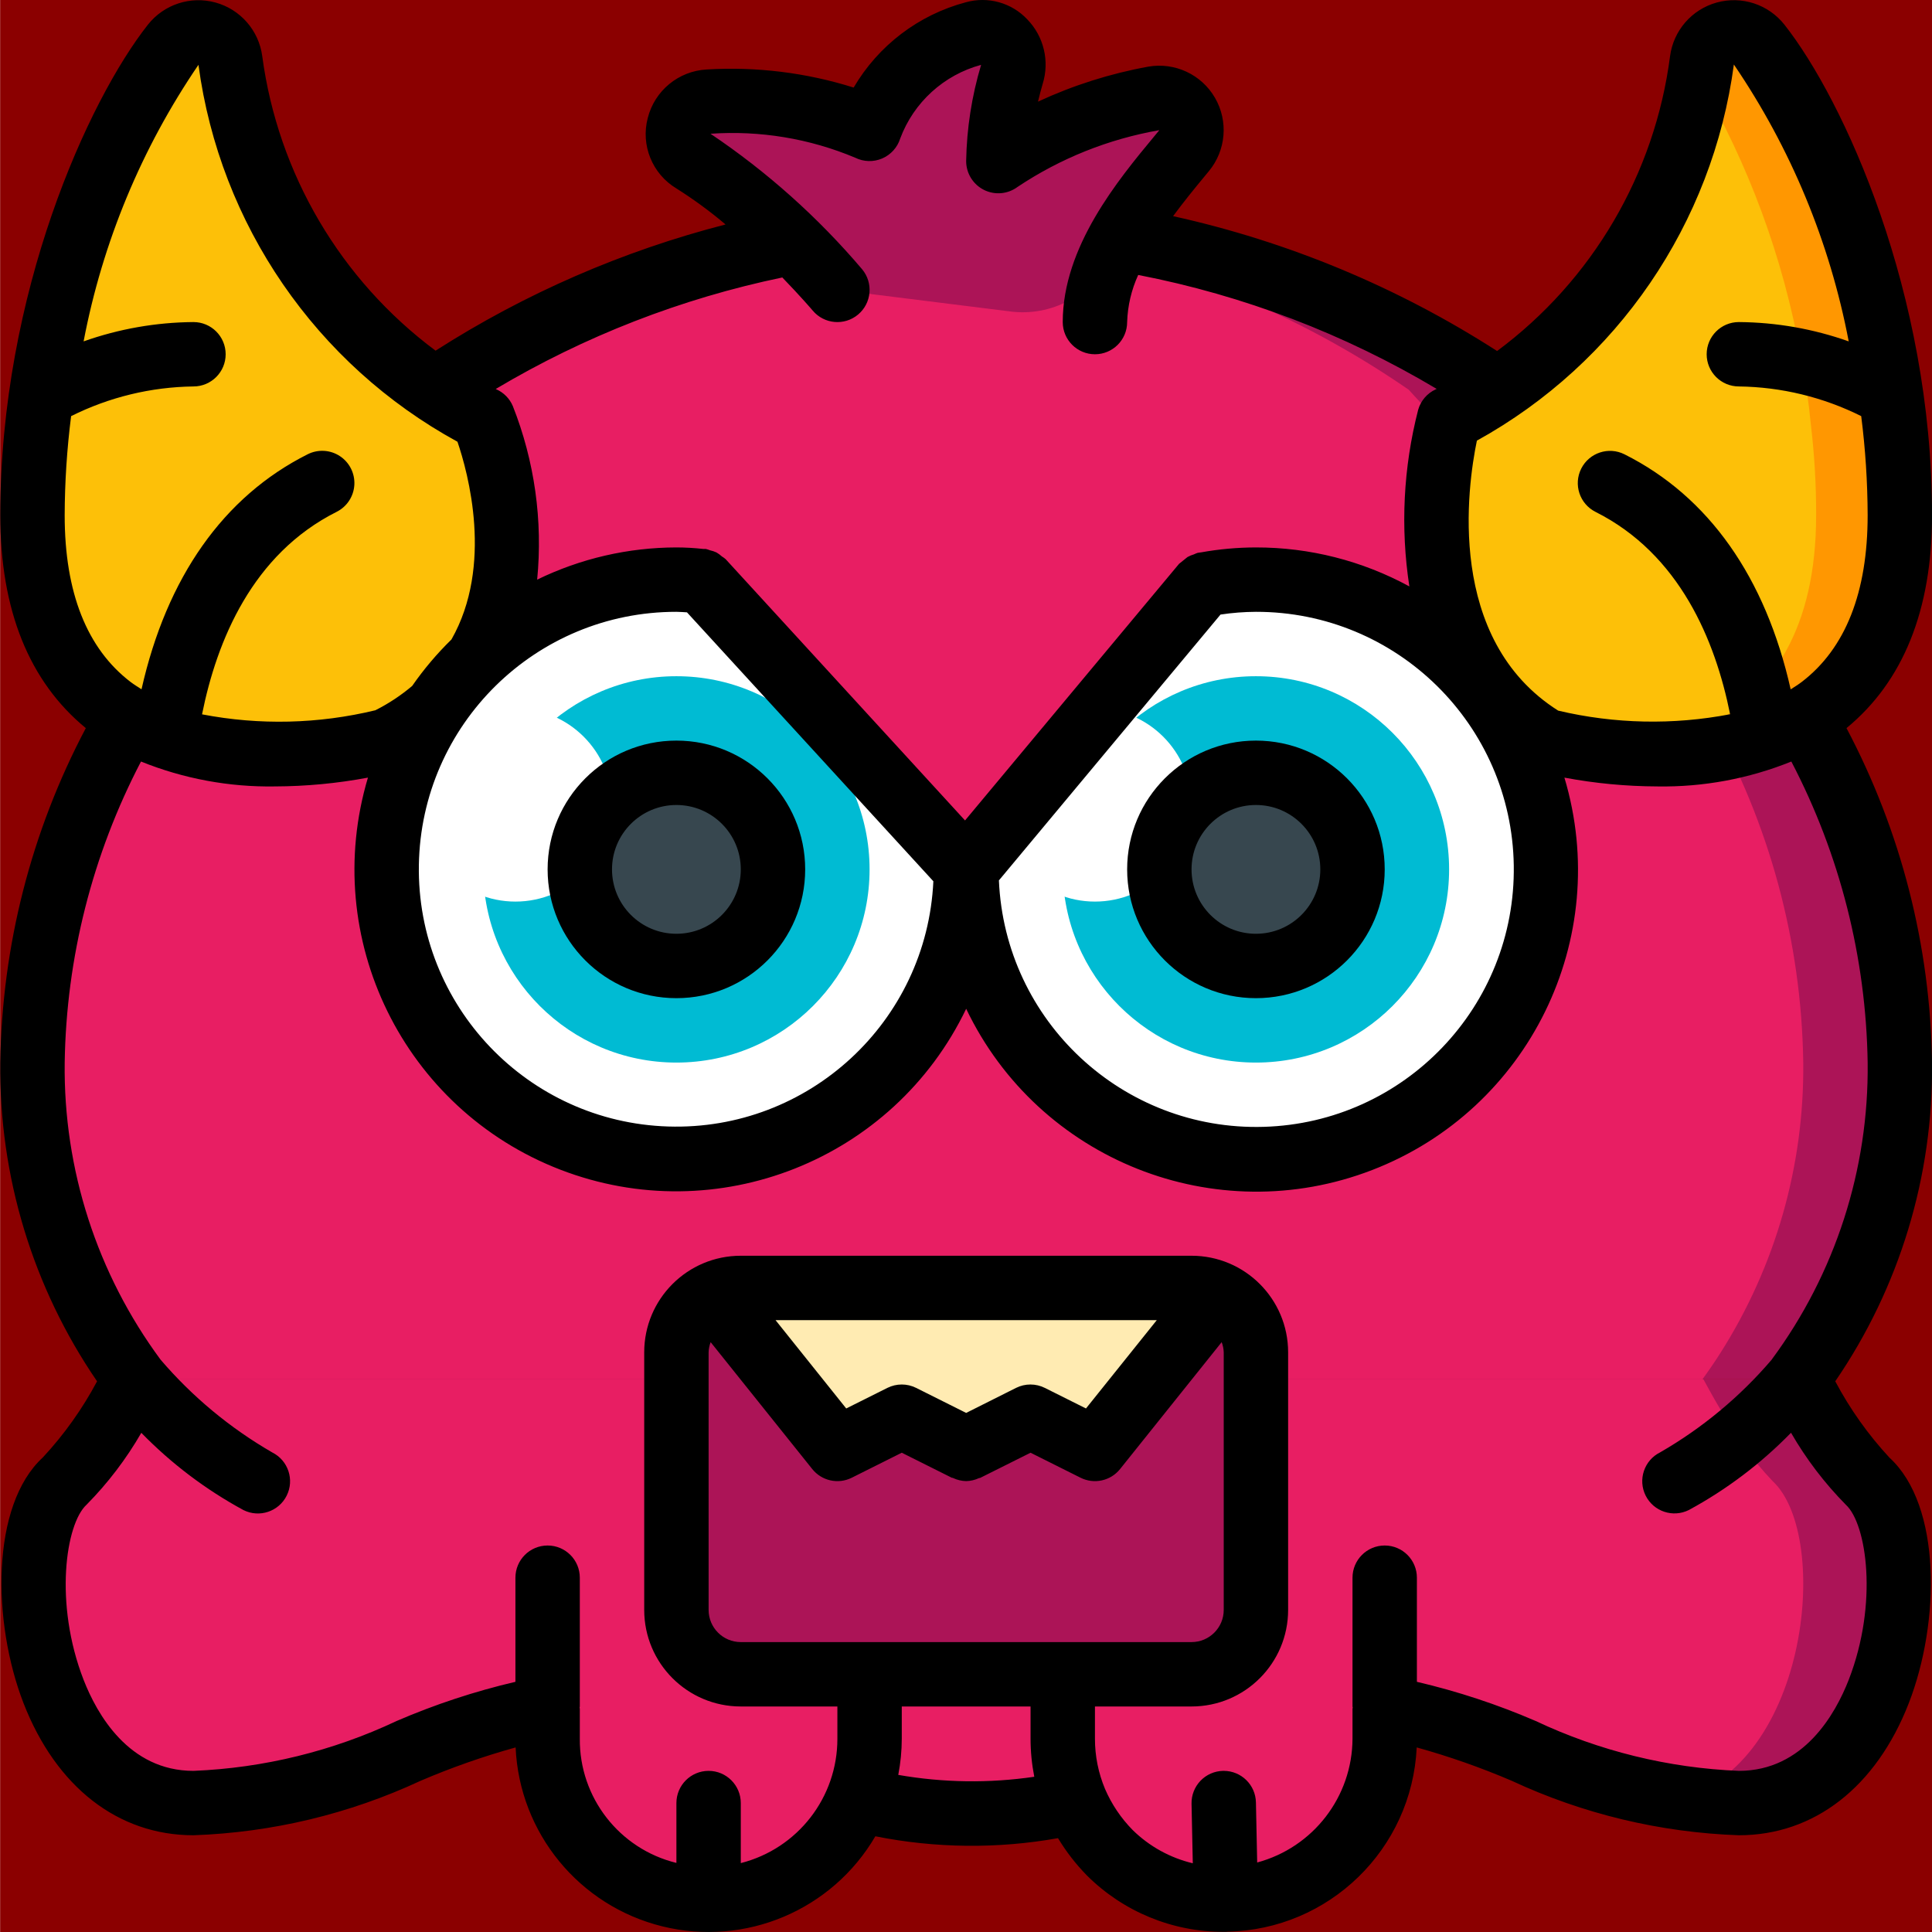 <svg x="{{X}}" y="{{Y}}" height="10" viewBox="0 0 512 512.067" width="10">
    <rect width="100%" height="100%" fill="darkred" /> 
   <path d="m494.977 392.559c-5.547-5.715-10.312-12.141-14.168-19.113-1.535-2.473-2.984-5.121-4.52-7.852h-440.492c-1.535 2.73-2.988 5.379-4.523 7.852-3.855 6.973-8.617 13.398-14.164 19.113-16.215 14.766-9.387 78.168 27.734 84.738 2.105.418 4.25.617 6.398.598 34.477 0 57.941-16.727 83.629-23.039 3.359-.91 6.781-1.566 10.238-1.965l82.176 24.066c7.148 1.73 14.426 2.871 21.762 3.41 6.445-.371 12.844-1.34 19.113-2.898l82.004-24.578c3.48.441 6.93 1.098 10.328 1.965l6.484-1.965c27.305 3.242 50.262 21.164 83.457 24.406 3.453.418 6.93.617 10.41.598 42.664 0 51.199-69.719 34.133-85.336zm0 0" fill="#ac1457"/>
   <path d="m503.508 281.629c.277 27.297-7.496 54.07-22.355 76.969-1.535 2.391-3.156 4.695-4.863 6.996h-440.492c-1.707-2.301-3.328-4.605-4.863-6.996-14.859-22.898-22.637-49.672-22.359-76.969.488-32.047 9.121-63.438 25.09-91.223l81.406-87.125c28.719-19.387 61.098-32.688 95.148-39.082l70.57-.77 16.043-.172c35.883 5.984 70.055 19.633 100.18 40.023l81.41 87.125c15.965 27.785 24.602 59.176 25.086 91.223zm0 0" fill="#ac1457"/>
   <path d="m477.91 281.629c.289 27.238-7.34 53.98-21.957 76.969-1.512 2.391-3.105 4.695-4.777 6.996h-415.863c-1.707-2.301-3.27-4.605-4.781-6.996-14.617-22.988-22.246-49.73-21.957-76.969.465-31.992 8.938-63.352 24.645-91.223l79.949-87.125c28.113-19.348 59.934-32.656 93.449-39.082l69.309-.77c34.957 6.105 68.18 19.699 97.391 39.852l79.949 87.125c15.707 27.871 24.18 59.23 24.645 91.223zm0 0" fill="#e81e63"/>
   <path d="m350.164 452.891c3.48.441 6.93 1.098 10.328 1.965l-75.523 22.613c-11.742 2.883-23.871 3.863-35.922 2.898 6.445-.371 12.844-1.34 19.113-2.898zm0 0" fill="#ff5364"/>
   <path d="m235.648 208.156-44.887-48.98-4.777-5.207c-2.238-.242-4.488-.359-6.742-.34-2.852-.004-5.703.168-8.531.512-38.73 4.492-67.949 37.297-67.949 76.285 0 38.992 29.219 71.793 67.949 76.289 2.828.344 5.68.516 8.531.512 42.414 0 76.801-34.383 76.801-76.801zm0 0" fill="#fff"/>
   <g fill="#e81e63">
      <path d="m442.555 477.297c-32.605-3.242-55.148-21.164-81.969-24.406l-6.367 1.965c-3.336-.867-6.727-1.523-10.145-1.965l-80.539 24.578c-6.152 1.559-12.438 2.527-18.773 2.898-7.207-.539-14.359-1.68-21.375-3.41l-80.711-24.066c-3.398.398-6.762 1.055-10.059 1.965-25.227 6.312-48.273 23.039-82.133 23.039-2.109.02-4.215-.18-6.281-.598-36.48-6.57-43.164-69.973-27.238-84.738 5.457-5.73 10.133-12.156 13.91-19.113 1.508-2.473 2.934-5.121 4.445-7.852h416.137c1.508 2.73 2.934 5.379 4.438 7.852 3.77 6.957 8.445 13.383 13.898 19.113 15.926 14.766 9.219 78.168-27.238 84.738zm0 0"/>
      <path d="m230.441 423.621v37.207c.008 5.531-1.062 11.008-3.156 16.129-5.422 13.172-17.027 22.797-30.977 25.684-5.633 1.137-11.434 1.137-17.066 0-19.906-3.996-34.203-21.512-34.133-41.812v-47.445c.004-5.109 2.297-9.945 6.246-13.184 3.945-3.238 9.141-4.539 14.148-3.543l51.199 10.242c7.98 1.586 13.734 8.586 13.738 16.723zm0 0"/>
      <path d="m366.977 413.383v45.395c.051 20.504-13.781 38.445-33.621 43.605-3.461.848-7.02 1.219-10.582 1.109-2.18-.082-4.348-.336-6.484-.766-8.391-1.613-16.113-5.684-22.188-11.691-3.863-3.914-6.957-8.516-9.133-13.566-2.195-5.273-3.328-10.93-3.328-16.641v-37.207c.008-8.137 5.758-15.137 13.742-16.723l51.199-10.242c5.008-.996 10.199.305 14.148 3.543s6.242 8.074 6.246 13.184zm0 0"/>
   </g>
   <path d="m231.383 78.012c-5.91-.738-11.375-3.527-15.445-7.875-9.566-10.43-20.379-19.645-32.188-27.441-3.156-1.969-4.676-5.754-3.754-9.355.918-3.602 4.066-6.195 7.781-6.406 14.594-1.008 29.215 1.473 42.664 7.227 4.582-12.441 14.926-21.883 27.734-25.309 2.977-.707 6.102.246 8.18 2.492 2.074 2.25 2.773 5.441 1.828 8.352-2.238 7.469-3.453 15.203-3.609 23 12.422-8.41 26.488-14.078 41.27-16.625 3.508-.574 7.008 1.09 8.777 4.176 1.77 3.082 1.441 6.941-.824 9.684-7.672 8.512-14.215 17.977-19.465 28.16-4.871 10.145-15.742 15.977-26.891 14.422zm0 0" fill="#ac1457"/>
   <path d="m126.676 174.449-11.348 13.398c-3.902 3.375-8.234 6.215-12.887 8.445-16.512 4.117-33.723 4.582-50.43 1.367-5.656-1.238-11.109-3.246-16.215-5.973-15.273-8.449-27.223-24.75-27.223-55.129-.023-7.926.434-15.848 1.367-23.723.594-6.27 1.504-12.508 2.73-18.688 4.965-29.531 16.289-57.629 33.195-82.344 2.133-2.723 5.695-3.887 9.023-2.949 3.324.934 5.762 3.781 6.164 7.215 5.586 40.633 30.57 76.02 66.988 94.891 0 0 15.188 35.5-1.367 63.488zm0 0" fill="#fdc008"/>
   <path d="m503.508 136.559c0 30.379-11.945 46.68-27.219 55.129-5.105 2.727-10.562 4.734-16.215 5.973-10.594 2.273-21.488 2.824-32.254 1.621-.023.023-.055.035-.086.035-.035 0-.062-.012-.086-.035-6.074-.504-12.094-1.504-18.008-2.988-42.664-25.598-25.598-85.332-25.598-85.332 34.887-18.062 59.367-51.344 66.219-90.027l.766-4.863c.406-3.434 2.84-6.281 6.168-7.215 3.328-.938 6.891.227 9.023 2.949 16.902 24.715 28.23 52.812 33.195 82.344 1.227 6.18 2.137 12.418 2.73 18.688.934 7.875 1.391 15.797 1.363 23.723zm0 0" fill="#ff9701"/>
   <path d="m481.324 136.559c0 30.379-11.949 46.68-27.223 55.129-5.105 2.727-10.559 4.734-16.215 5.973-3.32.746-6.68 1.289-10.066 1.621-.023.023-.055.035-.086.035-.035 0-.062-.012-.086-.035-6.074-.504-12.094-1.504-18.008-2.988-42.664-25.598-25.598-85.332-25.598-85.332 34.887-18.062 59.367-51.344 66.219-90.027 13.199 22.641 22.324 47.422 26.965 73.215 1.227 6.18 2.137 12.418 2.73 18.688.934 7.875 1.391 15.797 1.367 23.723zm0 0" fill="#fdc008"/>
   <path d="m332.844 153.629c-2.797-.004-5.59.168-8.363.512-1.879.168-3.672.426-5.461.766l-62.977 75.52c-.008 39.109 29.395 71.973 68.266 76.289 2.832.344 5.684.516 8.535.512 42.414 0 76.797-34.383 76.797-76.801 0-42.414-34.383-76.797-76.797-76.797zm0 0" fill="#fff"/>
   <path d="m230.441 230.426c0 28.277-22.922 51.203-51.199 51.203-28.277 0-51.199-22.926-51.199-51.203 0-28.277 22.922-51.199 51.199-51.199 28.277 0 51.199 22.922 51.199 51.199zm0 0" fill="#00bbd3"/>
   <path d="m384.043 230.426c0 28.277-22.922 51.203-51.199 51.203s-51.203-22.926-51.203-51.203c0-28.277 22.926-51.199 51.203-51.199s51.199 22.922 51.199 51.199zm0 0" fill="#00bbd3"/>
   <path d="m204.844 230.426c0 14.141-11.461 25.602-25.602 25.602-14.137 0-25.602-11.461-25.602-25.602 0-14.137 11.465-25.598 25.602-25.598 14.141 0 25.602 11.461 25.602 25.598zm0 0" fill="#37474f"/>
   <path d="m358.441 230.426c0 14.141-11.461 25.602-25.598 25.602-14.141 0-25.602-11.461-25.602-25.602 0-14.137 11.461-25.598 25.602-25.598 14.137 0 25.598 11.461 25.598 25.598zm0 0" fill="#37474f"/>
   <path d="m196.309 341.359h119.469c9.426 0 17.066 7.641 17.066 17.066v68.27c0 9.426-7.641 17.066-17.066 17.066h-119.469c-9.426 0-17.066-7.641-17.066-17.066v-68.27c0-9.426 7.641-17.066 17.066-17.066zm0 0" fill="#ac1457"/>
   <path d="m323.027 342.98-28.543 35.664c-2.512 3.141-6.879 4.102-10.477 2.301l-7.086-3.539c-2.398-1.199-5.227-1.199-7.629 0l-9.438 4.711c-2.398 1.199-5.227 1.199-7.629 0l-9.438-4.711c-2.398-1.199-5.227-1.199-7.629 0l-7.082 3.539c-3.598 1.801-7.965.84-10.477-2.301l-28.547-35.664c2.273-1.059 4.746-1.609 7.254-1.621h119.469c2.504.012 4.98.562 7.25 1.621zm0 0" fill="#ffebb2"/>
   <path d="m162.176 213.359c0 14.141-11.461 25.602-25.602 25.602-14.137 0-25.598-11.461-25.598-25.602 0-14.137 11.461-25.598 25.598-25.598 14.141 0 25.602 11.461 25.602 25.598zm0 0" fill="#fff"/>
   <path d="m315.777 213.359c0 14.141-11.465 25.602-25.602 25.602s-25.602-11.461-25.602-25.602c0-2.016.258-4.023.77-5.973l14.508-17.406c3.238-1.477 6.762-2.234 10.324-2.219 14.137 0 25.602 11.461 25.602 25.598zm0 0" fill="#fff"/>
   <path d="m25.695 366.105c-3.891 7.312-8.711 14.09-14.348 20.156-13.863 12.699-13.473 43.699-5.137 65.18 8.645 22.188 25.055 34.984 45.031 34.984 20.828-.727 41.293-5.633 60.188-14.43 8.191-3.508 16.609-6.465 25.199-8.848 1.012 22.676 16.832 41.977 38.871 47.422 22.035 5.441 45.023-4.273 56.477-23.871 15.965 3.191 32.387 3.359 48.41.496 2.164 3.59 4.742 6.918 7.68 9.906 9.625 9.586 22.66 14.953 36.242 14.926h.707c.078 0 .137-.043.207-.043 26.996-.504 48.969-21.867 50.234-48.836 8.59 2.383 17.008 5.34 25.199 8.848 18.891 8.797 39.359 13.703 60.188 14.43 19.977 0 36.387-12.797 45.027-34.984 8.34-21.445 8.738-52.445-5.117-65.102-5.645-6.094-10.473-12.895-14.363-20.234 17.031-24.852 25.988-54.352 25.652-84.477-.445-30.926-8.215-61.305-22.672-88.645 14.992-12.324 22.672-31.25 22.672-56.426 0-58.988-23.398-110.078-39.125-130.02-4.254-5.383-11.312-7.695-17.926-5.871-6.613 1.82-11.488 7.426-12.387 14.223-4.035 31.195-20.582 59.406-45.84 78.148-26.285-16.902-55.363-29.004-85.879-35.746 2.809-3.797 5.684-7.328 8.184-10.348l1.312-1.59c4.547-5.504 5.191-13.254 1.609-19.43-3.578-6.176-10.625-9.473-17.66-8.262-10.105 1.836-19.938 4.953-29.25 9.277.391-1.707.852-3.336 1.246-4.719 1.867-6.008.305-12.555-4.074-17.074-4.164-4.434-10.449-6.184-16.305-4.539-12.5 3.32-23.18 11.445-29.723 22.602-12.582-3.957-25.785-5.582-38.953-4.793-7.457.406-13.785 5.609-15.617 12.852-1.902 7.219 1.188 14.828 7.586 18.676 4.562 2.879 8.914 6.066 13.031 9.551-27.23 7.004-53.176 18.293-76.859 33.449-25.203-18.766-41.766-46.91-45.938-78.055-.898-6.797-5.777-12.398-12.387-14.219-6.613-1.82-13.672.496-17.922 5.875-15.727 19.934-39.125 71.023-39.125 130.012 0 25.176 7.68 44.102 22.672 56.426-14.457 27.34-22.227 57.719-22.672 88.645-.336 30.125 8.621 59.625 25.652 84.477zm230.348 8.383-13.254-6.633c-2.398-1.199-5.227-1.199-7.629 0l-10.906 5.453-18.738-23.414h101.055l-18.773 23.414-10.906-5.453c-2.402-1.199-5.23-1.199-7.629 0zm-68.266-16.062c.031-.922.215-1.832.543-2.695l26.926 33.629c2.512 3.145 6.879 4.105 10.477 2.305l13.254-6.629 13.25 6.629c.121.051.25 0 .367.086 1.082.508 2.254.785 3.449.809 1.18-.023 2.344-.297 3.414-.801.117-.051.246 0 .367-.086l13.285-6.637 13.254 6.629c3.598 1.801 7.965.84 10.477-2.305l26.922-33.629c.332.863.516 1.773.547 2.695v68.27c0 4.711-3.82 8.531-8.531 8.531h-119.469c-4.711 0-8.531-3.82-8.531-8.531zm50.27 112c.613-3.16.926-6.375.93-9.598v-8.535h34.133v8.535c0 3.387.332 6.77.988 10.094-11.965 1.754-24.137 1.586-36.051-.496zm231.516-110.078c-8.387 9.832-18.398 18.152-29.602 24.602-4.219 2.105-5.93 7.234-3.824 11.453 2.109 4.215 7.234 5.926 11.453 3.82 10.004-5.426 19.133-12.328 27.078-20.48 4.012 6.961 8.902 13.379 14.547 19.098 5.512 5.055 8.621 26.121.75 46.379-3.523 9.027-11.938 24.141-29.121 24.141-18.652-.758-36.965-5.25-53.848-13.219-10.164-4.387-20.703-7.863-31.488-10.383v-27.598c0-4.711-3.82-8.531-8.531-8.531-4.715 0-8.535 3.82-8.535 8.531v34.133c0 .113.062.195.062.309 0 .109-.062.188-.062.289v7.938c-.062 15.383-10.41 28.824-25.266 32.816l-.332-15.93c-.098-4.645-3.891-8.355-8.535-8.355h-.18c-2.262.047-4.414.992-5.98 2.625-1.566 1.637-2.422 3.824-2.371 6.09l.332 15.777c-6-1.43-11.5-4.465-15.906-8.781-3.109-3.152-5.602-6.852-7.355-10.914-1.77-4.223-2.676-8.754-2.672-13.328v-8.535h25.602c14.137 0 25.598-11.461 25.598-25.598v-68.27c0-14.137-11.461-25.598-25.598-25.598h-119.469c-14.137 0-25.598 11.461-25.598 25.598v68.27c0 14.137 11.461 25.598 25.598 25.598h25.602v8.535c.027 15.559-10.523 29.145-25.602 32.98v-15.914c0-4.715-3.82-8.535-8.531-8.535-4.715 0-8.535 3.82-8.535 8.535v15.863c-15.141-3.711-25.738-17.344-25.602-32.93v-7.938c0-.102-.059-.188-.059-.289 0-.102.059-.195.059-.309v-34.133c0-4.711-3.82-8.531-8.531-8.531-4.715 0-8.535 3.82-8.535 8.531v27.598c-10.781 2.52-21.32 5.996-31.488 10.383-16.879 7.969-35.191 12.461-53.844 13.219-17.188 0-25.602-15.113-29.125-24.133-7.867-20.258-4.762-41.324.785-46.41 5.637-5.703 10.516-12.109 14.516-19.055 7.945 8.148 17.07 15.055 27.078 20.48 4.215 2.105 9.344.395 11.449-3.824 2.109-4.219.395-9.344-3.82-11.453-11.188-6.457-21.195-14.77-29.594-24.582-16.84-22.777-25.77-50.434-25.422-78.754.426-27.812 7.352-55.133 20.223-79.789 11.273 4.551 23.344 6.797 35.5 6.598 8.27-.027 16.523-.809 24.652-2.332-12.719 42.629 9.477 87.867 50.969 103.902 41.492 16.031 88.34-2.527 107.59-42.633 19.215 40.16 66.098 58.773 107.625 42.727 41.527-16.047 63.715-61.348 50.934-103.996 8.129 1.523 16.379 2.305 24.652 2.332 12.156.199 24.227-2.047 35.496-6.598 12.875 24.656 19.801 51.977 20.227 79.789.336 28.301-8.586 55.934-25.414 78.691zm-290.32-198.188c.957 0 1.867.094 2.801.137l65.305 71.277c-1.742 37.23-33.043 66.172-70.293 65s-66.668-32.02-66.07-69.285c.598-37.266 30.988-67.152 68.258-67.129zm144.215.727c3.105-.469 6.242-.711 9.387-.727 37.332-.043 67.777 29.91 68.34 67.238.562 37.332-28.965 68.188-66.285 69.266-37.316 1.082-68.582-28.02-70.176-65.32zm136.062-145.793c15.062 22.121 25.422 47.098 30.438 73.387-9.352-3.316-19.191-5.047-29.113-5.121-4.715 0-8.535 3.82-8.535 8.535 0 4.711 3.82 8.531 8.535 8.531 11.262.145 22.348 2.836 32.426 7.867 1.109 8.715 1.68 17.484 1.707 26.266 0 20.438-5.871 35.305-17.453 44.172-.945.723-1.953 1.34-2.949 1.977-6.668-29.66-21.711-51.105-44.043-62.293-4.211-2.121-9.348-.422-11.469 3.789-2.121 4.215-.422 9.348 3.789 11.469 22.309 11.195 31.746 34.074 35.668 53.633-15.086 2.898-30.613 2.574-45.566-.957-29.867-18.898-24.055-59.449-21.547-71.559 37.215-20.566 62.48-57.551 68.113-99.695zm-252.203 56.449c4.84 5 7.973 8.668 8.047 8.762 3.023 3.617 8.406 4.098 12.023 1.074 3.617-3.02 4.098-8.406 1.074-12.023-11.684-13.754-25.203-25.836-40.18-35.906 13.102-.914 26.238 1.262 38.348 6.348 2.238 1.113 4.855 1.188 7.156.203 2.297-.988 4.051-2.934 4.789-5.32 3.586-9.57 11.562-16.828 21.43-19.492-2.48 8.281-3.812 16.863-3.961 25.508 0 3.23 1.824 6.184 4.715 7.633 2.895 1.445 6.352 1.133 8.938-.809 11.336-7.562 24.121-12.68 37.547-15.02l-1.297 1.57c-9.695 11.691-24.305 29.355-24.305 49.289 0 4.715 3.824 8.535 8.535 8.535 4.715 0 8.535-3.82 8.535-8.535.137-4.312 1.133-8.559 2.934-12.484 27.918 5.414 54.684 15.633 79.105 30.199l-.23.113c-2.281 1.035-3.992 3.023-4.676 5.434-3.934 15.285-4.727 31.207-2.332 46.805-12.477-6.797-26.461-10.352-40.668-10.332-4.891.004-9.766.445-14.574 1.312h-.062c-.266.055-.547.07-.809.121-.336.109-.664.246-.984.402-.59.172-1.164.41-1.703.707-.75.598-1.496 1.195-2.238 1.801l-56.73 68.02-63.461-69.266c-.309-.266-.641-.504-.988-.715-.441-.406-.926-.762-1.445-1.059-.543-.25-1.117-.441-1.703-.566-.371-.148-.75-.273-1.137-.363h-.707c-2.344-.258-4.699-.391-7.059-.395-12.789.02-25.406 2.938-36.906 8.535 1.531-15.633-.68-31.406-6.453-46.012-.836-1.961-2.375-3.535-4.316-4.414l-.215-.102c23.508-13.996 49.18-23.984 75.965-29.559zm-190.207 63.016c.027-8.781.598-17.551 1.707-26.266 10.078-5.031 21.164-7.723 32.426-7.867 4.715 0 8.535-3.82 8.535-8.531 0-4.715-3.82-8.535-8.535-8.535-9.922.074-19.762 1.805-29.117 5.121 5.008-26.266 15.367-51.219 30.441-73.301 5.68 42.328 31.172 79.422 68.648 99.898 2.801 8.184 9.566 32.805-1.594 52.414-3.852 3.766-7.336 7.887-10.41 12.312-2.992 2.527-6.266 4.691-9.762 6.449-15.059 3.641-30.719 4.008-45.93 1.078 3.926-19.566 13.355-42.473 35.68-53.676 2.727-1.371 4.512-4.094 4.688-7.141.172-3.047-1.289-5.953-3.84-7.629s-5.801-1.859-8.527-.488c-22.332 11.203-37.375 32.648-44.043 62.293-.98-.633-1.969-1.238-2.906-1.945-11.574-8.848-17.461-23.707-17.461-44.188zm0 0"/>
   <path d="m179.242 264.559c18.852 0 34.133-15.281 34.133-34.133 0-18.852-15.281-34.133-34.133-34.133-18.852 0-34.133 15.281-34.133 34.133 0 18.852 15.281 34.133 34.133 34.133zm0-51.199c9.426 0 17.066 7.641 17.066 17.066s-7.641 17.066-17.066 17.066c-9.426 0-17.066-7.641-17.066-17.066s7.641-17.066 17.066-17.066zm0 0"/>
   <path d="m332.844 264.559c18.852 0 34.133-15.281 34.133-34.133 0-18.852-15.281-34.133-34.133-34.133s-34.133 15.281-34.133 34.133c0 18.852 15.281 34.133 34.133 34.133zm0-51.199c9.426 0 17.066 7.641 17.066 17.066s-7.641 17.066-17.066 17.066-17.066-7.641-17.066-17.066 7.641-17.066 17.066-17.066zm0 0"/>
</svg>

